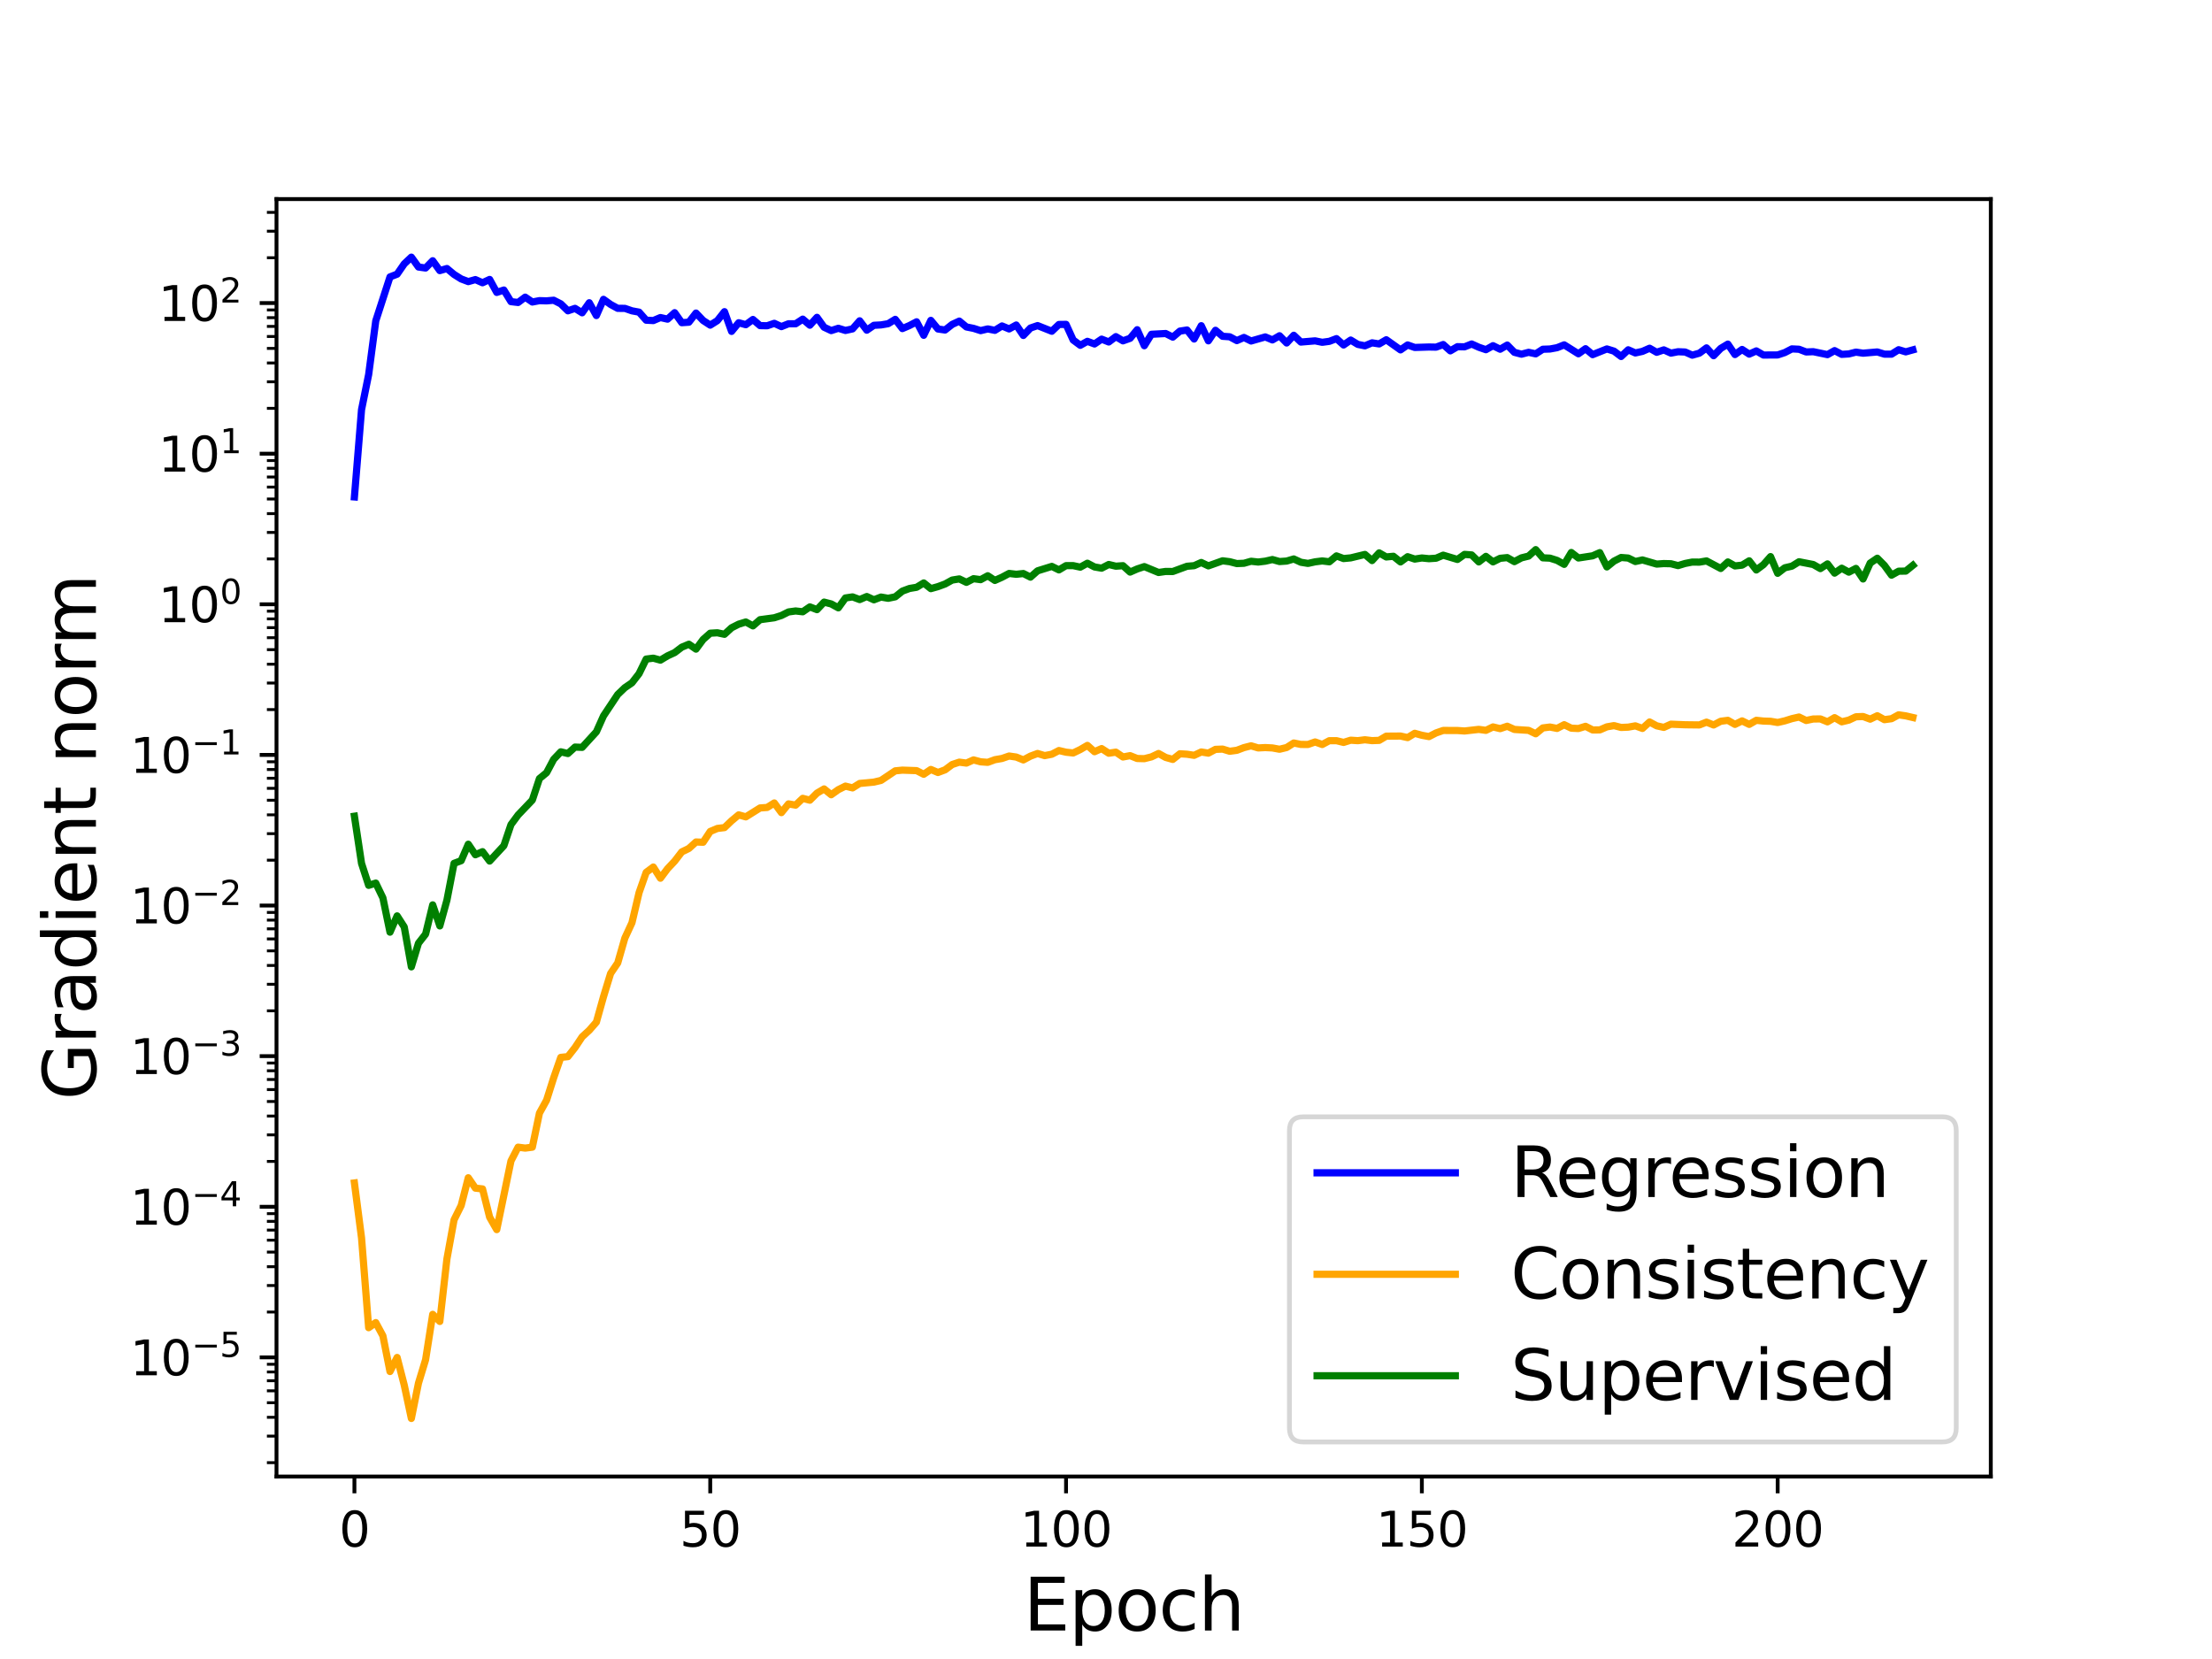 <?xml version="1.0" encoding="utf-8" standalone="no"?>
<!DOCTYPE svg PUBLIC "-//W3C//DTD SVG 1.1//EN"
  "http://www.w3.org/Graphics/SVG/1.1/DTD/svg11.dtd">
<svg height="345.6pt" version="1.1" viewBox="0 0 460.8 345.6" width="460.8pt" xmlns="http://www.w3.org/2000/svg" xmlns:xlink="http://www.w3.org/1999/xlink">
 <defs>
  <style type="text/css">*{stroke-linecap:butt;stroke-linejoin:round;}</style>
 </defs>
 <g id="figure_1">
  <g id="patch_1">
   <path d="M 0 345.6 
L 460.8 345.6 
L 460.8 0 
L 0 0 
z
" style="fill:#ffffff;"/>
  </g>
  <g id="axes_1">
   <g id="patch_2">
    <path d="M 57.6 307.584 
L 414.72 307.584 
L 414.72 41.472 
L 57.6 41.472 
z
" style="fill:#ffffff;"/>
   </g>
   <g id="matplotlib.axis_1">
    <g id="xtick_1">
     <g id="line2d_1">
      <defs>
       <path d="M 0 0 
L 0 3.5 
" id="m7839ee637a" style="stroke:#000000;stroke-width:0.8;"/>
      </defs>
      <g>
       <use style="stroke:#000000;stroke-width:0.8;" x="73.833" xlink:href="#m7839ee637a" y="307.584"/>
      </g>
     </g>
     <g id="text_1">
      <!-- 0 -->
      <g transform="translate(70.651 322.182)scale(0.1 -0.1)">
       <defs>
        <path d="M 2034 4250 
Q 1547 4250 1301 3770 
Q 1056 3291 1056 2328 
Q 1056 1369 1301 889 
Q 1547 409 2034 409 
Q 2525 409 2770 889 
Q 3016 1369 3016 2328 
Q 3016 3291 2770 3770 
Q 2525 4250 2034 4250 
z
M 2034 4750 
Q 2819 4750 3233 4129 
Q 3647 3509 3647 2328 
Q 3647 1150 3233 529 
Q 2819 -91 2034 -91 
Q 1250 -91 836 529 
Q 422 1150 422 2328 
Q 422 3509 836 4129 
Q 1250 4750 2034 4750 
z
" id="DejaVuSans-30" transform="scale(0.016)"/>
       </defs>
       <use xlink:href="#DejaVuSans-30"/>
      </g>
     </g>
    </g>
    <g id="xtick_2">
     <g id="line2d_2">
      <g>
       <use style="stroke:#000000;stroke-width:0.8;" x="147.955" xlink:href="#m7839ee637a" y="307.584"/>
      </g>
     </g>
     <g id="text_2">
      <!-- 50 -->
      <g transform="translate(141.592 322.182)scale(0.1 -0.1)">
       <defs>
        <path d="M 691 4666 
L 3169 4666 
L 3169 4134 
L 1269 4134 
L 1269 2991 
Q 1406 3038 1543 3061 
Q 1681 3084 1819 3084 
Q 2600 3084 3056 2656 
Q 3513 2228 3513 1497 
Q 3513 744 3044 326 
Q 2575 -91 1722 -91 
Q 1428 -91 1123 -41 
Q 819 9 494 109 
L 494 744 
Q 775 591 1075 516 
Q 1375 441 1709 441 
Q 2250 441 2565 725 
Q 2881 1009 2881 1497 
Q 2881 1984 2565 2268 
Q 2250 2553 1709 2553 
Q 1456 2553 1204 2497 
Q 953 2441 691 2322 
L 691 4666 
z
" id="DejaVuSans-35" transform="scale(0.016)"/>
       </defs>
       <use xlink:href="#DejaVuSans-35"/>
       <use x="63.623" xlink:href="#DejaVuSans-30"/>
      </g>
     </g>
    </g>
    <g id="xtick_3">
     <g id="line2d_3">
      <g>
       <use style="stroke:#000000;stroke-width:0.8;" x="222.077" xlink:href="#m7839ee637a" y="307.584"/>
      </g>
     </g>
     <g id="text_3">
      <!-- 100 -->
      <g transform="translate(212.533 322.182)scale(0.1 -0.1)">
       <defs>
        <path d="M 794 531 
L 1825 531 
L 1825 4091 
L 703 3866 
L 703 4441 
L 1819 4666 
L 2450 4666 
L 2450 531 
L 3481 531 
L 3481 0 
L 794 0 
L 794 531 
z
" id="DejaVuSans-31" transform="scale(0.016)"/>
       </defs>
       <use xlink:href="#DejaVuSans-31"/>
       <use x="63.623" xlink:href="#DejaVuSans-30"/>
       <use x="127.246" xlink:href="#DejaVuSans-30"/>
      </g>
     </g>
    </g>
    <g id="xtick_4">
     <g id="line2d_4">
      <g>
       <use style="stroke:#000000;stroke-width:0.8;" x="296.199" xlink:href="#m7839ee637a" y="307.584"/>
      </g>
     </g>
     <g id="text_4">
      <!-- 150 -->
      <g transform="translate(286.655 322.182)scale(0.1 -0.1)">
       <use xlink:href="#DejaVuSans-31"/>
       <use x="63.623" xlink:href="#DejaVuSans-35"/>
       <use x="127.246" xlink:href="#DejaVuSans-30"/>
      </g>
     </g>
    </g>
    <g id="xtick_5">
     <g id="line2d_5">
      <g>
       <use style="stroke:#000000;stroke-width:0.8;" x="370.321" xlink:href="#m7839ee637a" y="307.584"/>
      </g>
     </g>
     <g id="text_5">
      <!-- 200 -->
      <g transform="translate(360.777 322.182)scale(0.1 -0.1)">
       <defs>
        <path d="M 1228 531 
L 3431 531 
L 3431 0 
L 469 0 
L 469 531 
Q 828 903 1448 1529 
Q 2069 2156 2228 2338 
Q 2531 2678 2651 2914 
Q 2772 3150 2772 3378 
Q 2772 3750 2511 3984 
Q 2250 4219 1831 4219 
Q 1534 4219 1204 4116 
Q 875 4013 500 3803 
L 500 4441 
Q 881 4594 1212 4672 
Q 1544 4750 1819 4750 
Q 2544 4750 2975 4387 
Q 3406 4025 3406 3419 
Q 3406 3131 3298 2873 
Q 3191 2616 2906 2266 
Q 2828 2175 2409 1742 
Q 1991 1309 1228 531 
z
" id="DejaVuSans-32" transform="scale(0.016)"/>
       </defs>
       <use xlink:href="#DejaVuSans-32"/>
       <use x="63.623" xlink:href="#DejaVuSans-30"/>
       <use x="127.246" xlink:href="#DejaVuSans-30"/>
      </g>
     </g>
    </g>
    <g id="text_6">
     <!-- Epoch -->
     <g transform="translate(213.194 339.66)scale(0.15 -0.15)">
      <defs>
       <path d="M 628 4666 
L 3578 4666 
L 3578 4134 
L 1259 4134 
L 1259 2753 
L 3481 2753 
L 3481 2222 
L 1259 2222 
L 1259 531 
L 3634 531 
L 3634 0 
L 628 0 
L 628 4666 
z
" id="DejaVuSans-45" transform="scale(0.016)"/>
       <path d="M 1159 525 
L 1159 -1331 
L 581 -1331 
L 581 3500 
L 1159 3500 
L 1159 2969 
Q 1341 3281 1617 3432 
Q 1894 3584 2278 3584 
Q 2916 3584 3314 3078 
Q 3713 2572 3713 1747 
Q 3713 922 3314 415 
Q 2916 -91 2278 -91 
Q 1894 -91 1617 61 
Q 1341 213 1159 525 
z
M 3116 1747 
Q 3116 2381 2855 2742 
Q 2594 3103 2138 3103 
Q 1681 3103 1420 2742 
Q 1159 2381 1159 1747 
Q 1159 1113 1420 752 
Q 1681 391 2138 391 
Q 2594 391 2855 752 
Q 3116 1113 3116 1747 
z
" id="DejaVuSans-70" transform="scale(0.016)"/>
       <path d="M 1959 3097 
Q 1497 3097 1228 2736 
Q 959 2375 959 1747 
Q 959 1119 1226 758 
Q 1494 397 1959 397 
Q 2419 397 2687 759 
Q 2956 1122 2956 1747 
Q 2956 2369 2687 2733 
Q 2419 3097 1959 3097 
z
M 1959 3584 
Q 2709 3584 3137 3096 
Q 3566 2609 3566 1747 
Q 3566 888 3137 398 
Q 2709 -91 1959 -91 
Q 1206 -91 779 398 
Q 353 888 353 1747 
Q 353 2609 779 3096 
Q 1206 3584 1959 3584 
z
" id="DejaVuSans-6f" transform="scale(0.016)"/>
       <path d="M 3122 3366 
L 3122 2828 
Q 2878 2963 2633 3030 
Q 2388 3097 2138 3097 
Q 1578 3097 1268 2742 
Q 959 2388 959 1747 
Q 959 1106 1268 751 
Q 1578 397 2138 397 
Q 2388 397 2633 464 
Q 2878 531 3122 666 
L 3122 134 
Q 2881 22 2623 -34 
Q 2366 -91 2075 -91 
Q 1284 -91 818 406 
Q 353 903 353 1747 
Q 353 2603 823 3093 
Q 1294 3584 2113 3584 
Q 2378 3584 2631 3529 
Q 2884 3475 3122 3366 
z
" id="DejaVuSans-63" transform="scale(0.016)"/>
       <path d="M 3513 2113 
L 3513 0 
L 2938 0 
L 2938 2094 
Q 2938 2591 2744 2837 
Q 2550 3084 2163 3084 
Q 1697 3084 1428 2787 
Q 1159 2491 1159 1978 
L 1159 0 
L 581 0 
L 581 4863 
L 1159 4863 
L 1159 2956 
Q 1366 3272 1645 3428 
Q 1925 3584 2291 3584 
Q 2894 3584 3203 3211 
Q 3513 2838 3513 2113 
z
" id="DejaVuSans-68" transform="scale(0.016)"/>
      </defs>
      <use xlink:href="#DejaVuSans-45"/>
      <use x="63.184" xlink:href="#DejaVuSans-70"/>
      <use x="126.66" xlink:href="#DejaVuSans-6f"/>
      <use x="187.842" xlink:href="#DejaVuSans-63"/>
      <use x="242.822" xlink:href="#DejaVuSans-68"/>
     </g>
    </g>
   </g>
   <g id="matplotlib.axis_2">
    <g id="ytick_1">
     <g id="line2d_6">
      <defs>
       <path d="M 0 0 
L -3.5 0 
" id="m8b8434c0d6" style="stroke:#000000;stroke-width:0.8;"/>
      </defs>
      <g>
       <use style="stroke:#000000;stroke-width:0.8;" x="57.6" xlink:href="#m8b8434c0d6" y="282.766"/>
      </g>
     </g>
     <g id="text_7">
      <!-- $\mathdefault{10^{-5}}$ -->
      <g transform="translate(27.1 286.565)scale(0.1 -0.1)">
       <defs>
        <path d="M 678 2272 
L 4684 2272 
L 4684 1741 
L 678 1741 
L 678 2272 
z
" id="DejaVuSans-2212" transform="scale(0.016)"/>
       </defs>
       <use transform="translate(0 0.684)" xlink:href="#DejaVuSans-31"/>
       <use transform="translate(63.623 0.684)" xlink:href="#DejaVuSans-30"/>
       <use transform="translate(128.203 38.966)scale(0.7)" xlink:href="#DejaVuSans-2212"/>
       <use transform="translate(186.855 38.966)scale(0.7)" xlink:href="#DejaVuSans-35"/>
      </g>
     </g>
    </g>
    <g id="ytick_2">
     <g id="line2d_7">
      <g>
       <use style="stroke:#000000;stroke-width:0.8;" x="57.6" xlink:href="#m8b8434c0d6" y="251.39"/>
      </g>
     </g>
     <g id="text_8">
      <!-- $\mathdefault{10^{-4}}$ -->
      <g transform="translate(27.1 255.189)scale(0.1 -0.1)">
       <defs>
        <path d="M 2419 4116 
L 825 1625 
L 2419 1625 
L 2419 4116 
z
M 2253 4666 
L 3047 4666 
L 3047 1625 
L 3713 1625 
L 3713 1100 
L 3047 1100 
L 3047 0 
L 2419 0 
L 2419 1100 
L 313 1100 
L 313 1709 
L 2253 4666 
z
" id="DejaVuSans-34" transform="scale(0.016)"/>
       </defs>
       <use transform="translate(0 0.684)" xlink:href="#DejaVuSans-31"/>
       <use transform="translate(63.623 0.684)" xlink:href="#DejaVuSans-30"/>
       <use transform="translate(128.203 38.966)scale(0.7)" xlink:href="#DejaVuSans-2212"/>
       <use transform="translate(186.855 38.966)scale(0.7)" xlink:href="#DejaVuSans-34"/>
      </g>
     </g>
    </g>
    <g id="ytick_3">
     <g id="line2d_8">
      <g>
       <use style="stroke:#000000;stroke-width:0.8;" x="57.6" xlink:href="#m8b8434c0d6" y="220.014"/>
      </g>
     </g>
     <g id="text_9">
      <!-- $\mathdefault{10^{-3}}$ -->
      <g transform="translate(27.1 223.813)scale(0.1 -0.1)">
       <defs>
        <path d="M 2597 2516 
Q 3050 2419 3304 2112 
Q 3559 1806 3559 1356 
Q 3559 666 3084 287 
Q 2609 -91 1734 -91 
Q 1441 -91 1130 -33 
Q 819 25 488 141 
L 488 750 
Q 750 597 1062 519 
Q 1375 441 1716 441 
Q 2309 441 2620 675 
Q 2931 909 2931 1356 
Q 2931 1769 2642 2001 
Q 2353 2234 1838 2234 
L 1294 2234 
L 1294 2753 
L 1863 2753 
Q 2328 2753 2575 2939 
Q 2822 3125 2822 3475 
Q 2822 3834 2567 4026 
Q 2313 4219 1838 4219 
Q 1578 4219 1281 4162 
Q 984 4106 628 3988 
L 628 4550 
Q 988 4650 1302 4700 
Q 1616 4750 1894 4750 
Q 2613 4750 3031 4423 
Q 3450 4097 3450 3541 
Q 3450 3153 3228 2886 
Q 3006 2619 2597 2516 
z
" id="DejaVuSans-33" transform="scale(0.016)"/>
       </defs>
       <use transform="translate(0 0.766)" xlink:href="#DejaVuSans-31"/>
       <use transform="translate(63.623 0.766)" xlink:href="#DejaVuSans-30"/>
       <use transform="translate(128.203 39.047)scale(0.7)" xlink:href="#DejaVuSans-2212"/>
       <use transform="translate(186.855 39.047)scale(0.7)" xlink:href="#DejaVuSans-33"/>
      </g>
     </g>
    </g>
    <g id="ytick_4">
     <g id="line2d_9">
      <g>
       <use style="stroke:#000000;stroke-width:0.8;" x="57.6" xlink:href="#m8b8434c0d6" y="188.638"/>
      </g>
     </g>
     <g id="text_10">
      <!-- $\mathdefault{10^{-2}}$ -->
      <g transform="translate(27.1 192.437)scale(0.1 -0.1)">
       <use transform="translate(0 0.766)" xlink:href="#DejaVuSans-31"/>
       <use transform="translate(63.623 0.766)" xlink:href="#DejaVuSans-30"/>
       <use transform="translate(128.203 39.047)scale(0.7)" xlink:href="#DejaVuSans-2212"/>
       <use transform="translate(186.855 39.047)scale(0.7)" xlink:href="#DejaVuSans-32"/>
      </g>
     </g>
    </g>
    <g id="ytick_5">
     <g id="line2d_10">
      <g>
       <use style="stroke:#000000;stroke-width:0.8;" x="57.6" xlink:href="#m8b8434c0d6" y="157.262"/>
      </g>
     </g>
     <g id="text_11">
      <!-- $\mathdefault{10^{-1}}$ -->
      <g transform="translate(27.1 161.061)scale(0.1 -0.1)">
       <use transform="translate(0 0.684)" xlink:href="#DejaVuSans-31"/>
       <use transform="translate(63.623 0.684)" xlink:href="#DejaVuSans-30"/>
       <use transform="translate(128.203 38.966)scale(0.7)" xlink:href="#DejaVuSans-2212"/>
       <use transform="translate(186.855 38.966)scale(0.7)" xlink:href="#DejaVuSans-31"/>
      </g>
     </g>
    </g>
    <g id="ytick_6">
     <g id="line2d_11">
      <g>
       <use style="stroke:#000000;stroke-width:0.8;" x="57.6" xlink:href="#m8b8434c0d6" y="125.885"/>
      </g>
     </g>
     <g id="text_12">
      <!-- $\mathdefault{10^{0}}$ -->
      <g transform="translate(33 129.685)scale(0.1 -0.1)">
       <use transform="translate(0 0.766)" xlink:href="#DejaVuSans-31"/>
       <use transform="translate(63.623 0.766)" xlink:href="#DejaVuSans-30"/>
       <use transform="translate(128.203 39.047)scale(0.7)" xlink:href="#DejaVuSans-30"/>
      </g>
     </g>
    </g>
    <g id="ytick_7">
     <g id="line2d_12">
      <g>
       <use style="stroke:#000000;stroke-width:0.8;" x="57.6" xlink:href="#m8b8434c0d6" y="94.509"/>
      </g>
     </g>
     <g id="text_13">
      <!-- $\mathdefault{10^{1}}$ -->
      <g transform="translate(33 98.309)scale(0.1 -0.1)">
       <use transform="translate(0 0.684)" xlink:href="#DejaVuSans-31"/>
       <use transform="translate(63.623 0.684)" xlink:href="#DejaVuSans-30"/>
       <use transform="translate(128.203 38.966)scale(0.7)" xlink:href="#DejaVuSans-31"/>
      </g>
     </g>
    </g>
    <g id="ytick_8">
     <g id="line2d_13">
      <g>
       <use style="stroke:#000000;stroke-width:0.8;" x="57.6" xlink:href="#m8b8434c0d6" y="63.133"/>
      </g>
     </g>
     <g id="text_14">
      <!-- $\mathdefault{10^{2}}$ -->
      <g transform="translate(33 66.932)scale(0.1 -0.1)">
       <use transform="translate(0 0.766)" xlink:href="#DejaVuSans-31"/>
       <use transform="translate(63.623 0.766)" xlink:href="#DejaVuSans-30"/>
       <use transform="translate(128.203 39.047)scale(0.7)" xlink:href="#DejaVuSans-32"/>
      </g>
     </g>
    </g>
    <g id="ytick_9">
     <g id="line2d_14">
      <defs>
       <path d="M 0 0 
L -2 0 
" id="m19f76ee17c" style="stroke:#000000;stroke-width:0.6;"/>
      </defs>
      <g>
       <use style="stroke:#000000;stroke-width:0.6;" x="57.6" xlink:href="#m19f76ee17c" y="304.697"/>
      </g>
     </g>
    </g>
    <g id="ytick_10">
     <g id="line2d_15">
      <g>
       <use style="stroke:#000000;stroke-width:0.6;" x="57.6" xlink:href="#m19f76ee17c" y="299.172"/>
      </g>
     </g>
    </g>
    <g id="ytick_11">
     <g id="line2d_16">
      <g>
       <use style="stroke:#000000;stroke-width:0.6;" x="57.6" xlink:href="#m19f76ee17c" y="295.252"/>
      </g>
     </g>
    </g>
    <g id="ytick_12">
     <g id="line2d_17">
      <g>
       <use style="stroke:#000000;stroke-width:0.6;" x="57.6" xlink:href="#m19f76ee17c" y="292.211"/>
      </g>
     </g>
    </g>
    <g id="ytick_13">
     <g id="line2d_18">
      <g>
       <use style="stroke:#000000;stroke-width:0.6;" x="57.6" xlink:href="#m19f76ee17c" y="289.727"/>
      </g>
     </g>
    </g>
    <g id="ytick_14">
     <g id="line2d_19">
      <g>
       <use style="stroke:#000000;stroke-width:0.6;" x="57.6" xlink:href="#m19f76ee17c" y="287.626"/>
      </g>
     </g>
    </g>
    <g id="ytick_15">
     <g id="line2d_20">
      <g>
       <use style="stroke:#000000;stroke-width:0.6;" x="57.6" xlink:href="#m19f76ee17c" y="285.807"/>
      </g>
     </g>
    </g>
    <g id="ytick_16">
     <g id="line2d_21">
      <g>
       <use style="stroke:#000000;stroke-width:0.6;" x="57.6" xlink:href="#m19f76ee17c" y="284.202"/>
      </g>
     </g>
    </g>
    <g id="ytick_17">
     <g id="line2d_22">
      <g>
       <use style="stroke:#000000;stroke-width:0.6;" x="57.6" xlink:href="#m19f76ee17c" y="273.321"/>
      </g>
     </g>
    </g>
    <g id="ytick_18">
     <g id="line2d_23">
      <g>
       <use style="stroke:#000000;stroke-width:0.6;" x="57.6" xlink:href="#m19f76ee17c" y="267.796"/>
      </g>
     </g>
    </g>
    <g id="ytick_19">
     <g id="line2d_24">
      <g>
       <use style="stroke:#000000;stroke-width:0.6;" x="57.6" xlink:href="#m19f76ee17c" y="263.876"/>
      </g>
     </g>
    </g>
    <g id="ytick_20">
     <g id="line2d_25">
      <g>
       <use style="stroke:#000000;stroke-width:0.6;" x="57.6" xlink:href="#m19f76ee17c" y="260.835"/>
      </g>
     </g>
    </g>
    <g id="ytick_21">
     <g id="line2d_26">
      <g>
       <use style="stroke:#000000;stroke-width:0.6;" x="57.6" xlink:href="#m19f76ee17c" y="258.351"/>
      </g>
     </g>
    </g>
    <g id="ytick_22">
     <g id="line2d_27">
      <g>
       <use style="stroke:#000000;stroke-width:0.6;" x="57.6" xlink:href="#m19f76ee17c" y="256.25"/>
      </g>
     </g>
    </g>
    <g id="ytick_23">
     <g id="line2d_28">
      <g>
       <use style="stroke:#000000;stroke-width:0.6;" x="57.6" xlink:href="#m19f76ee17c" y="254.43"/>
      </g>
     </g>
    </g>
    <g id="ytick_24">
     <g id="line2d_29">
      <g>
       <use style="stroke:#000000;stroke-width:0.6;" x="57.6" xlink:href="#m19f76ee17c" y="252.826"/>
      </g>
     </g>
    </g>
    <g id="ytick_25">
     <g id="line2d_30">
      <g>
       <use style="stroke:#000000;stroke-width:0.6;" x="57.6" xlink:href="#m19f76ee17c" y="241.945"/>
      </g>
     </g>
    </g>
    <g id="ytick_26">
     <g id="line2d_31">
      <g>
       <use style="stroke:#000000;stroke-width:0.6;" x="57.6" xlink:href="#m19f76ee17c" y="236.42"/>
      </g>
     </g>
    </g>
    <g id="ytick_27">
     <g id="line2d_32">
      <g>
       <use style="stroke:#000000;stroke-width:0.6;" x="57.6" xlink:href="#m19f76ee17c" y="232.5"/>
      </g>
     </g>
    </g>
    <g id="ytick_28">
     <g id="line2d_33">
      <g>
       <use style="stroke:#000000;stroke-width:0.6;" x="57.6" xlink:href="#m19f76ee17c" y="229.459"/>
      </g>
     </g>
    </g>
    <g id="ytick_29">
     <g id="line2d_34">
      <g>
       <use style="stroke:#000000;stroke-width:0.6;" x="57.6" xlink:href="#m19f76ee17c" y="226.974"/>
      </g>
     </g>
    </g>
    <g id="ytick_30">
     <g id="line2d_35">
      <g>
       <use style="stroke:#000000;stroke-width:0.6;" x="57.6" xlink:href="#m19f76ee17c" y="224.874"/>
      </g>
     </g>
    </g>
    <g id="ytick_31">
     <g id="line2d_36">
      <g>
       <use style="stroke:#000000;stroke-width:0.6;" x="57.6" xlink:href="#m19f76ee17c" y="223.054"/>
      </g>
     </g>
    </g>
    <g id="ytick_32">
     <g id="line2d_37">
      <g>
       <use style="stroke:#000000;stroke-width:0.6;" x="57.6" xlink:href="#m19f76ee17c" y="221.449"/>
      </g>
     </g>
    </g>
    <g id="ytick_33">
     <g id="line2d_38">
      <g>
       <use style="stroke:#000000;stroke-width:0.6;" x="57.6" xlink:href="#m19f76ee17c" y="210.569"/>
      </g>
     </g>
    </g>
    <g id="ytick_34">
     <g id="line2d_39">
      <g>
       <use style="stroke:#000000;stroke-width:0.6;" x="57.6" xlink:href="#m19f76ee17c" y="205.044"/>
      </g>
     </g>
    </g>
    <g id="ytick_35">
     <g id="line2d_40">
      <g>
       <use style="stroke:#000000;stroke-width:0.6;" x="57.6" xlink:href="#m19f76ee17c" y="201.123"/>
      </g>
     </g>
    </g>
    <g id="ytick_36">
     <g id="line2d_41">
      <g>
       <use style="stroke:#000000;stroke-width:0.6;" x="57.6" xlink:href="#m19f76ee17c" y="198.083"/>
      </g>
     </g>
    </g>
    <g id="ytick_37">
     <g id="line2d_42">
      <g>
       <use style="stroke:#000000;stroke-width:0.6;" x="57.6" xlink:href="#m19f76ee17c" y="195.598"/>
      </g>
     </g>
    </g>
    <g id="ytick_38">
     <g id="line2d_43">
      <g>
       <use style="stroke:#000000;stroke-width:0.6;" x="57.6" xlink:href="#m19f76ee17c" y="193.498"/>
      </g>
     </g>
    </g>
    <g id="ytick_39">
     <g id="line2d_44">
      <g>
       <use style="stroke:#000000;stroke-width:0.6;" x="57.6" xlink:href="#m19f76ee17c" y="191.678"/>
      </g>
     </g>
    </g>
    <g id="ytick_40">
     <g id="line2d_45">
      <g>
       <use style="stroke:#000000;stroke-width:0.6;" x="57.6" xlink:href="#m19f76ee17c" y="190.073"/>
      </g>
     </g>
    </g>
    <g id="ytick_41">
     <g id="line2d_46">
      <g>
       <use style="stroke:#000000;stroke-width:0.6;" x="57.6" xlink:href="#m19f76ee17c" y="179.192"/>
      </g>
     </g>
    </g>
    <g id="ytick_42">
     <g id="line2d_47">
      <g>
       <use style="stroke:#000000;stroke-width:0.6;" x="57.6" xlink:href="#m19f76ee17c" y="173.667"/>
      </g>
     </g>
    </g>
    <g id="ytick_43">
     <g id="line2d_48">
      <g>
       <use style="stroke:#000000;stroke-width:0.6;" x="57.6" xlink:href="#m19f76ee17c" y="169.747"/>
      </g>
     </g>
    </g>
    <g id="ytick_44">
     <g id="line2d_49">
      <g>
       <use style="stroke:#000000;stroke-width:0.6;" x="57.6" xlink:href="#m19f76ee17c" y="166.707"/>
      </g>
     </g>
    </g>
    <g id="ytick_45">
     <g id="line2d_50">
      <g>
       <use style="stroke:#000000;stroke-width:0.6;" x="57.6" xlink:href="#m19f76ee17c" y="164.222"/>
      </g>
     </g>
    </g>
    <g id="ytick_46">
     <g id="line2d_51">
      <g>
       <use style="stroke:#000000;stroke-width:0.6;" x="57.6" xlink:href="#m19f76ee17c" y="162.122"/>
      </g>
     </g>
    </g>
    <g id="ytick_47">
     <g id="line2d_52">
      <g>
       <use style="stroke:#000000;stroke-width:0.6;" x="57.6" xlink:href="#m19f76ee17c" y="160.302"/>
      </g>
     </g>
    </g>
    <g id="ytick_48">
     <g id="line2d_53">
      <g>
       <use style="stroke:#000000;stroke-width:0.6;" x="57.6" xlink:href="#m19f76ee17c" y="158.697"/>
      </g>
     </g>
    </g>
    <g id="ytick_49">
     <g id="line2d_54">
      <g>
       <use style="stroke:#000000;stroke-width:0.6;" x="57.6" xlink:href="#m19f76ee17c" y="147.816"/>
      </g>
     </g>
    </g>
    <g id="ytick_50">
     <g id="line2d_55">
      <g>
       <use style="stroke:#000000;stroke-width:0.6;" x="57.6" xlink:href="#m19f76ee17c" y="142.291"/>
      </g>
     </g>
    </g>
    <g id="ytick_51">
     <g id="line2d_56">
      <g>
       <use style="stroke:#000000;stroke-width:0.6;" x="57.6" xlink:href="#m19f76ee17c" y="138.371"/>
      </g>
     </g>
    </g>
    <g id="ytick_52">
     <g id="line2d_57">
      <g>
       <use style="stroke:#000000;stroke-width:0.6;" x="57.6" xlink:href="#m19f76ee17c" y="135.331"/>
      </g>
     </g>
    </g>
    <g id="ytick_53">
     <g id="line2d_58">
      <g>
       <use style="stroke:#000000;stroke-width:0.6;" x="57.6" xlink:href="#m19f76ee17c" y="132.846"/>
      </g>
     </g>
    </g>
    <g id="ytick_54">
     <g id="line2d_59">
      <g>
       <use style="stroke:#000000;stroke-width:0.6;" x="57.6" xlink:href="#m19f76ee17c" y="130.746"/>
      </g>
     </g>
    </g>
    <g id="ytick_55">
     <g id="line2d_60">
      <g>
       <use style="stroke:#000000;stroke-width:0.6;" x="57.6" xlink:href="#m19f76ee17c" y="128.926"/>
      </g>
     </g>
    </g>
    <g id="ytick_56">
     <g id="line2d_61">
      <g>
       <use style="stroke:#000000;stroke-width:0.6;" x="57.6" xlink:href="#m19f76ee17c" y="127.321"/>
      </g>
     </g>
    </g>
    <g id="ytick_57">
     <g id="line2d_62">
      <g>
       <use style="stroke:#000000;stroke-width:0.6;" x="57.6" xlink:href="#m19f76ee17c" y="116.44"/>
      </g>
     </g>
    </g>
    <g id="ytick_58">
     <g id="line2d_63">
      <g>
       <use style="stroke:#000000;stroke-width:0.6;" x="57.6" xlink:href="#m19f76ee17c" y="110.915"/>
      </g>
     </g>
    </g>
    <g id="ytick_59">
     <g id="line2d_64">
      <g>
       <use style="stroke:#000000;stroke-width:0.6;" x="57.6" xlink:href="#m19f76ee17c" y="106.995"/>
      </g>
     </g>
    </g>
    <g id="ytick_60">
     <g id="line2d_65">
      <g>
       <use style="stroke:#000000;stroke-width:0.6;" x="57.6" xlink:href="#m19f76ee17c" y="103.954"/>
      </g>
     </g>
    </g>
    <g id="ytick_61">
     <g id="line2d_66">
      <g>
       <use style="stroke:#000000;stroke-width:0.6;" x="57.6" xlink:href="#m19f76ee17c" y="101.47"/>
      </g>
     </g>
    </g>
    <g id="ytick_62">
     <g id="line2d_67">
      <g>
       <use style="stroke:#000000;stroke-width:0.6;" x="57.6" xlink:href="#m19f76ee17c" y="99.37"/>
      </g>
     </g>
    </g>
    <g id="ytick_63">
     <g id="line2d_68">
      <g>
       <use style="stroke:#000000;stroke-width:0.6;" x="57.6" xlink:href="#m19f76ee17c" y="97.55"/>
      </g>
     </g>
    </g>
    <g id="ytick_64">
     <g id="line2d_69">
      <g>
       <use style="stroke:#000000;stroke-width:0.6;" x="57.6" xlink:href="#m19f76ee17c" y="95.945"/>
      </g>
     </g>
    </g>
    <g id="ytick_65">
     <g id="line2d_70">
      <g>
       <use style="stroke:#000000;stroke-width:0.6;" x="57.6" xlink:href="#m19f76ee17c" y="85.064"/>
      </g>
     </g>
    </g>
    <g id="ytick_66">
     <g id="line2d_71">
      <g>
       <use style="stroke:#000000;stroke-width:0.6;" x="57.6" xlink:href="#m19f76ee17c" y="79.539"/>
      </g>
     </g>
    </g>
    <g id="ytick_67">
     <g id="line2d_72">
      <g>
       <use style="stroke:#000000;stroke-width:0.6;" x="57.6" xlink:href="#m19f76ee17c" y="75.619"/>
      </g>
     </g>
    </g>
    <g id="ytick_68">
     <g id="line2d_73">
      <g>
       <use style="stroke:#000000;stroke-width:0.6;" x="57.6" xlink:href="#m19f76ee17c" y="72.578"/>
      </g>
     </g>
    </g>
    <g id="ytick_69">
     <g id="line2d_74">
      <g>
       <use style="stroke:#000000;stroke-width:0.6;" x="57.6" xlink:href="#m19f76ee17c" y="70.094"/>
      </g>
     </g>
    </g>
    <g id="ytick_70">
     <g id="line2d_75">
      <g>
       <use style="stroke:#000000;stroke-width:0.6;" x="57.6" xlink:href="#m19f76ee17c" y="67.993"/>
      </g>
     </g>
    </g>
    <g id="ytick_71">
     <g id="line2d_76">
      <g>
       <use style="stroke:#000000;stroke-width:0.6;" x="57.6" xlink:href="#m19f76ee17c" y="66.174"/>
      </g>
     </g>
    </g>
    <g id="ytick_72">
     <g id="line2d_77">
      <g>
       <use style="stroke:#000000;stroke-width:0.6;" x="57.6" xlink:href="#m19f76ee17c" y="64.569"/>
      </g>
     </g>
    </g>
    <g id="ytick_73">
     <g id="line2d_78">
      <g>
       <use style="stroke:#000000;stroke-width:0.6;" x="57.6" xlink:href="#m19f76ee17c" y="53.688"/>
      </g>
     </g>
    </g>
    <g id="ytick_74">
     <g id="line2d_79">
      <g>
       <use style="stroke:#000000;stroke-width:0.6;" x="57.6" xlink:href="#m19f76ee17c" y="48.163"/>
      </g>
     </g>
    </g>
    <g id="ytick_75">
     <g id="line2d_80">
      <g>
       <use style="stroke:#000000;stroke-width:0.6;" x="57.6" xlink:href="#m19f76ee17c" y="44.243"/>
      </g>
     </g>
    </g>
    <g id="text_15">
     <!-- Gradient norm -->
     <g transform="translate(19.98 229.155)rotate(-90)scale(0.15 -0.15)">
      <defs>
       <path d="M 3809 666 
L 3809 1919 
L 2778 1919 
L 2778 2438 
L 4434 2438 
L 4434 434 
Q 4069 175 3628 42 
Q 3188 -91 2688 -91 
Q 1594 -91 976 548 
Q 359 1188 359 2328 
Q 359 3472 976 4111 
Q 1594 4750 2688 4750 
Q 3144 4750 3555 4637 
Q 3966 4525 4313 4306 
L 4313 3634 
Q 3963 3931 3569 4081 
Q 3175 4231 2741 4231 
Q 1884 4231 1454 3753 
Q 1025 3275 1025 2328 
Q 1025 1384 1454 906 
Q 1884 428 2741 428 
Q 3075 428 3337 486 
Q 3600 544 3809 666 
z
" id="DejaVuSans-47" transform="scale(0.016)"/>
       <path d="M 2631 2963 
Q 2534 3019 2420 3045 
Q 2306 3072 2169 3072 
Q 1681 3072 1420 2755 
Q 1159 2438 1159 1844 
L 1159 0 
L 581 0 
L 581 3500 
L 1159 3500 
L 1159 2956 
Q 1341 3275 1631 3429 
Q 1922 3584 2338 3584 
Q 2397 3584 2469 3576 
Q 2541 3569 2628 3553 
L 2631 2963 
z
" id="DejaVuSans-72" transform="scale(0.016)"/>
       <path d="M 2194 1759 
Q 1497 1759 1228 1600 
Q 959 1441 959 1056 
Q 959 750 1161 570 
Q 1363 391 1709 391 
Q 2188 391 2477 730 
Q 2766 1069 2766 1631 
L 2766 1759 
L 2194 1759 
z
M 3341 1997 
L 3341 0 
L 2766 0 
L 2766 531 
Q 2569 213 2275 61 
Q 1981 -91 1556 -91 
Q 1019 -91 701 211 
Q 384 513 384 1019 
Q 384 1609 779 1909 
Q 1175 2209 1959 2209 
L 2766 2209 
L 2766 2266 
Q 2766 2663 2505 2880 
Q 2244 3097 1772 3097 
Q 1472 3097 1187 3025 
Q 903 2953 641 2809 
L 641 3341 
Q 956 3463 1253 3523 
Q 1550 3584 1831 3584 
Q 2591 3584 2966 3190 
Q 3341 2797 3341 1997 
z
" id="DejaVuSans-61" transform="scale(0.016)"/>
       <path d="M 2906 2969 
L 2906 4863 
L 3481 4863 
L 3481 0 
L 2906 0 
L 2906 525 
Q 2725 213 2448 61 
Q 2172 -91 1784 -91 
Q 1150 -91 751 415 
Q 353 922 353 1747 
Q 353 2572 751 3078 
Q 1150 3584 1784 3584 
Q 2172 3584 2448 3432 
Q 2725 3281 2906 2969 
z
M 947 1747 
Q 947 1113 1208 752 
Q 1469 391 1925 391 
Q 2381 391 2643 752 
Q 2906 1113 2906 1747 
Q 2906 2381 2643 2742 
Q 2381 3103 1925 3103 
Q 1469 3103 1208 2742 
Q 947 2381 947 1747 
z
" id="DejaVuSans-64" transform="scale(0.016)"/>
       <path d="M 603 3500 
L 1178 3500 
L 1178 0 
L 603 0 
L 603 3500 
z
M 603 4863 
L 1178 4863 
L 1178 4134 
L 603 4134 
L 603 4863 
z
" id="DejaVuSans-69" transform="scale(0.016)"/>
       <path d="M 3597 1894 
L 3597 1613 
L 953 1613 
Q 991 1019 1311 708 
Q 1631 397 2203 397 
Q 2534 397 2845 478 
Q 3156 559 3463 722 
L 3463 178 
Q 3153 47 2828 -22 
Q 2503 -91 2169 -91 
Q 1331 -91 842 396 
Q 353 884 353 1716 
Q 353 2575 817 3079 
Q 1281 3584 2069 3584 
Q 2775 3584 3186 3129 
Q 3597 2675 3597 1894 
z
M 3022 2063 
Q 3016 2534 2758 2815 
Q 2500 3097 2075 3097 
Q 1594 3097 1305 2825 
Q 1016 2553 972 2059 
L 3022 2063 
z
" id="DejaVuSans-65" transform="scale(0.016)"/>
       <path d="M 3513 2113 
L 3513 0 
L 2938 0 
L 2938 2094 
Q 2938 2591 2744 2837 
Q 2550 3084 2163 3084 
Q 1697 3084 1428 2787 
Q 1159 2491 1159 1978 
L 1159 0 
L 581 0 
L 581 3500 
L 1159 3500 
L 1159 2956 
Q 1366 3272 1645 3428 
Q 1925 3584 2291 3584 
Q 2894 3584 3203 3211 
Q 3513 2838 3513 2113 
z
" id="DejaVuSans-6e" transform="scale(0.016)"/>
       <path d="M 1172 4494 
L 1172 3500 
L 2356 3500 
L 2356 3053 
L 1172 3053 
L 1172 1153 
Q 1172 725 1289 603 
Q 1406 481 1766 481 
L 2356 481 
L 2356 0 
L 1766 0 
Q 1100 0 847 248 
Q 594 497 594 1153 
L 594 3053 
L 172 3053 
L 172 3500 
L 594 3500 
L 594 4494 
L 1172 4494 
z
" id="DejaVuSans-74" transform="scale(0.016)"/>
       <path id="DejaVuSans-20" transform="scale(0.016)"/>
       <path d="M 3328 2828 
Q 3544 3216 3844 3400 
Q 4144 3584 4550 3584 
Q 5097 3584 5394 3201 
Q 5691 2819 5691 2113 
L 5691 0 
L 5113 0 
L 5113 2094 
Q 5113 2597 4934 2840 
Q 4756 3084 4391 3084 
Q 3944 3084 3684 2787 
Q 3425 2491 3425 1978 
L 3425 0 
L 2847 0 
L 2847 2094 
Q 2847 2600 2669 2842 
Q 2491 3084 2119 3084 
Q 1678 3084 1418 2786 
Q 1159 2488 1159 1978 
L 1159 0 
L 581 0 
L 581 3500 
L 1159 3500 
L 1159 2956 
Q 1356 3278 1631 3431 
Q 1906 3584 2284 3584 
Q 2666 3584 2933 3390 
Q 3200 3197 3328 2828 
z
" id="DejaVuSans-6d" transform="scale(0.016)"/>
      </defs>
      <use xlink:href="#DejaVuSans-47"/>
      <use x="77.49" xlink:href="#DejaVuSans-72"/>
      <use x="118.604" xlink:href="#DejaVuSans-61"/>
      <use x="179.883" xlink:href="#DejaVuSans-64"/>
      <use x="243.359" xlink:href="#DejaVuSans-69"/>
      <use x="271.143" xlink:href="#DejaVuSans-65"/>
      <use x="332.666" xlink:href="#DejaVuSans-6e"/>
      <use x="396.045" xlink:href="#DejaVuSans-74"/>
      <use x="435.254" xlink:href="#DejaVuSans-20"/>
      <use x="467.041" xlink:href="#DejaVuSans-6e"/>
      <use x="530.42" xlink:href="#DejaVuSans-6f"/>
      <use x="591.602" xlink:href="#DejaVuSans-72"/>
      <use x="630.965" xlink:href="#DejaVuSans-6d"/>
     </g>
    </g>
   </g>
   <g id="line2d_81">
    <path clip-path="url(#pa2f8b83dde)" d="M 73.833 103.521 
L 75.315 85.342 
L 76.798 78.017 
L 78.28 66.836 
L 81.245 57.684 
L 82.727 57.115 
L 84.21 54.973 
L 85.692 53.568 
L 87.175 55.622 
L 88.657 55.83 
L 90.14 54.319 
L 91.622 56.371 
L 93.104 55.939 
L 94.587 57.172 
L 96.069 58.105 
L 97.552 58.664 
L 99.034 58.245 
L 100.517 58.904 
L 101.999 58.213 
L 103.482 60.913 
L 104.964 60.422 
L 106.446 62.837 
L 107.929 63.012 
L 109.411 61.902 
L 110.894 62.914 
L 112.376 62.631 
L 113.859 62.675 
L 115.341 62.546 
L 116.824 63.302 
L 118.306 64.747 
L 119.788 64.239 
L 121.271 65.161 
L 122.753 63.069 
L 124.236 65.732 
L 125.718 62.362 
L 127.201 63.426 
L 128.683 64.234 
L 130.165 64.237 
L 131.648 64.75 
L 133.13 65.025 
L 134.613 66.701 
L 136.095 66.779 
L 137.578 66.151 
L 139.06 66.485 
L 140.543 65.138 
L 142.025 67.223 
L 143.507 67.12 
L 144.99 65.216 
L 146.472 66.765 
L 147.955 67.732 
L 149.437 66.797 
L 150.92 64.928 
L 152.402 69.033 
L 153.885 67.236 
L 155.367 67.641 
L 156.849 66.554 
L 158.332 67.831 
L 159.814 67.861 
L 161.297 67.356 
L 162.779 68.038 
L 164.262 67.447 
L 165.744 67.452 
L 167.227 66.481 
L 168.709 67.746 
L 170.191 66.108 
L 171.674 68.169 
L 173.156 68.868 
L 174.639 68.386 
L 176.121 68.839 
L 177.604 68.513 
L 179.086 66.832 
L 180.568 68.782 
L 182.051 67.766 
L 183.533 67.686 
L 185.016 67.434 
L 186.498 66.529 
L 187.981 68.449 
L 189.463 67.814 
L 190.946 67.039 
L 192.428 69.847 
L 193.91 66.741 
L 195.393 68.534 
L 196.875 68.745 
L 198.358 67.581 
L 199.84 66.894 
L 201.323 68.111 
L 202.805 68.404 
L 204.288 68.877 
L 205.77 68.519 
L 207.252 68.817 
L 208.735 67.902 
L 210.217 68.527 
L 211.7 67.706 
L 213.182 69.882 
L 214.665 68.334 
L 216.147 67.827 
L 219.112 69.006 
L 220.594 67.593 
L 222.077 67.573 
L 223.559 70.829 
L 225.042 71.933 
L 226.524 71.104 
L 228.007 71.655 
L 229.489 70.65 
L 230.971 71.241 
L 232.454 70.129 
L 233.936 71.003 
L 235.419 70.476 
L 236.901 68.687 
L 238.384 72.019 
L 239.866 69.637 
L 242.831 69.477 
L 244.313 70.229 
L 245.796 68.975 
L 247.278 68.749 
L 248.761 70.618 
L 250.243 67.849 
L 251.726 71 
L 253.208 68.806 
L 254.691 70.056 
L 256.173 70.158 
L 257.655 70.952 
L 259.138 70.301 
L 260.62 71.035 
L 263.585 70.189 
L 265.068 70.812 
L 266.55 69.942 
L 268.032 71.451 
L 269.515 69.845 
L 270.997 71.256 
L 273.962 71.007 
L 275.445 71.307 
L 276.927 71.104 
L 278.41 70.544 
L 279.892 71.864 
L 281.374 70.842 
L 282.857 71.744 
L 284.339 72.041 
L 285.822 71.415 
L 287.304 71.648 
L 288.787 70.778 
L 291.752 72.887 
L 293.234 71.859 
L 294.716 72.383 
L 297.681 72.289 
L 299.164 72.317 
L 300.646 71.772 
L 302.129 73.089 
L 303.611 72.22 
L 305.093 72.251 
L 306.576 71.662 
L 308.058 72.335 
L 309.541 72.847 
L 311.023 72.014 
L 312.506 72.75 
L 313.988 71.886 
L 315.471 73.395 
L 316.953 73.782 
L 318.435 73.395 
L 319.918 73.712 
L 321.4 72.755 
L 322.883 72.704 
L 324.365 72.429 
L 325.848 71.841 
L 328.813 73.7 
L 330.295 72.641 
L 331.777 73.878 
L 334.742 72.69 
L 336.225 73.147 
L 337.707 74.265 
L 339.19 72.869 
L 340.672 73.525 
L 342.155 73.197 
L 343.637 72.543 
L 345.119 73.389 
L 346.602 72.886 
L 348.084 73.561 
L 349.567 73.273 
L 351.049 73.331 
L 352.532 73.988 
L 354.014 73.57 
L 355.496 72.474 
L 356.979 74.097 
L 358.461 72.578 
L 359.944 71.687 
L 361.426 73.859 
L 362.909 72.797 
L 364.391 73.77 
L 365.874 73.102 
L 367.356 73.961 
L 370.321 73.942 
L 371.803 73.448 
L 373.286 72.681 
L 374.768 72.755 
L 376.251 73.32 
L 377.733 73.263 
L 380.698 73.876 
L 382.18 73.042 
L 383.663 73.818 
L 385.145 73.729 
L 386.628 73.354 
L 388.11 73.576 
L 391.075 73.319 
L 392.558 73.771 
L 394.04 73.778 
L 395.522 72.851 
L 397.005 73.297 
L 398.487 72.885 
L 398.487 72.885 
" style="fill:none;stroke:#0000ff;stroke-linecap:square;stroke-width:1.5;"/>
   </g>
   <g id="line2d_82">
    <path clip-path="url(#pa2f8b83dde)" d="M 73.833 246.433 
L 75.315 257.873 
L 76.798 276.582 
L 78.28 275.523 
L 79.762 278.272 
L 81.245 285.711 
L 82.727 282.786 
L 84.21 288.542 
L 85.692 295.488 
L 87.175 288.137 
L 88.657 283.259 
L 90.14 273.803 
L 91.622 275.282 
L 93.104 262.251 
L 94.587 254.114 
L 96.069 251.13 
L 97.552 245.348 
L 99.034 247.511 
L 100.517 247.675 
L 101.999 253.555 
L 103.482 256.152 
L 106.446 241.837 
L 107.929 238.979 
L 109.411 239.17 
L 110.894 238.978 
L 112.376 231.886 
L 113.859 229.198 
L 115.341 224.526 
L 116.824 220.273 
L 118.306 220.114 
L 119.788 218.227 
L 121.271 215.99 
L 122.753 214.63 
L 124.236 212.93 
L 125.718 207.636 
L 127.201 202.785 
L 128.683 200.601 
L 130.165 195.431 
L 131.648 192.225 
L 133.13 185.952 
L 134.613 181.727 
L 136.095 180.618 
L 137.578 182.949 
L 139.06 180.969 
L 140.543 179.397 
L 142.025 177.468 
L 143.507 176.746 
L 144.99 175.401 
L 146.472 175.455 
L 147.955 173.207 
L 149.437 172.582 
L 150.92 172.404 
L 152.402 170.985 
L 153.885 169.751 
L 155.367 170.168 
L 158.332 168.312 
L 159.814 168.207 
L 161.297 167.271 
L 162.779 169.285 
L 164.262 167.465 
L 165.744 167.723 
L 167.227 166.309 
L 168.709 166.696 
L 170.191 165.223 
L 171.674 164.351 
L 173.156 165.559 
L 174.639 164.501 
L 176.121 163.763 
L 177.604 164.133 
L 179.086 163.208 
L 182.051 162.926 
L 183.533 162.576 
L 186.498 160.581 
L 187.981 160.434 
L 190.946 160.536 
L 192.428 161.293 
L 193.91 160.292 
L 195.393 160.923 
L 196.875 160.37 
L 198.358 159.264 
L 199.84 158.772 
L 201.323 158.962 
L 202.805 158.302 
L 204.288 158.701 
L 205.77 158.808 
L 207.252 158.262 
L 208.735 158.004 
L 210.217 157.491 
L 211.7 157.708 
L 213.182 158.306 
L 214.665 157.516 
L 216.147 156.966 
L 217.629 157.408 
L 219.112 157.12 
L 220.594 156.349 
L 222.077 156.696 
L 223.559 156.858 
L 225.042 156.144 
L 226.524 155.282 
L 228.007 156.594 
L 229.489 155.945 
L 230.971 156.909 
L 232.454 156.688 
L 233.936 157.694 
L 235.419 157.415 
L 236.901 158.008 
L 238.384 158.045 
L 239.866 157.671 
L 241.349 156.969 
L 242.831 157.786 
L 244.313 158.201 
L 245.796 157.026 
L 247.278 157.119 
L 248.761 157.347 
L 250.243 156.651 
L 251.726 156.891 
L 253.208 156.106 
L 254.691 156.05 
L 256.173 156.502 
L 257.655 156.302 
L 259.138 155.743 
L 260.62 155.366 
L 262.103 155.808 
L 263.585 155.733 
L 265.068 155.81 
L 266.55 156.082 
L 268.032 155.723 
L 269.515 154.781 
L 270.997 155.078 
L 272.48 155.085 
L 273.962 154.563 
L 275.445 155.092 
L 276.927 154.298 
L 278.41 154.297 
L 279.892 154.659 
L 281.374 154.197 
L 282.857 154.294 
L 284.339 154.108 
L 285.822 154.286 
L 287.304 154.231 
L 288.787 153.354 
L 291.752 153.331 
L 293.234 153.656 
L 294.716 152.759 
L 296.199 153.17 
L 297.681 153.445 
L 299.164 152.682 
L 300.646 152.166 
L 303.611 152.175 
L 305.093 152.279 
L 308.058 151.942 
L 309.541 152.146 
L 311.023 151.432 
L 312.506 151.79 
L 313.988 151.288 
L 315.471 151.956 
L 318.435 152.146 
L 319.918 152.859 
L 321.4 151.642 
L 322.883 151.455 
L 324.365 151.743 
L 325.848 150.97 
L 327.33 151.694 
L 328.813 151.764 
L 330.295 151.305 
L 331.777 152.06 
L 333.26 152.056 
L 334.742 151.416 
L 336.225 151.159 
L 337.707 151.542 
L 339.19 151.477 
L 340.672 151.208 
L 342.155 151.745 
L 343.637 150.403 
L 345.119 151.201 
L 346.602 151.53 
L 348.084 150.861 
L 351.049 150.982 
L 354.014 151.017 
L 355.496 150.436 
L 356.979 151.025 
L 358.461 150.249 
L 359.944 150.06 
L 361.426 150.905 
L 362.909 150.175 
L 364.391 150.902 
L 365.874 150.054 
L 367.356 150.212 
L 368.838 150.258 
L 370.321 150.511 
L 371.803 150.169 
L 373.286 149.707 
L 374.768 149.368 
L 376.251 150.089 
L 377.733 149.779 
L 379.216 149.765 
L 380.698 150.373 
L 382.18 149.5 
L 383.663 150.367 
L 385.145 150.012 
L 386.628 149.319 
L 388.11 149.263 
L 389.593 149.815 
L 391.075 149.103 
L 392.558 149.92 
L 394.04 149.717 
L 395.522 148.911 
L 397.005 149.128 
L 398.487 149.473 
L 398.487 149.473 
" style="fill:none;stroke:#ffa500;stroke-linecap:square;stroke-width:1.5;"/>
   </g>
   <g id="line2d_83">
    <path clip-path="url(#pa2f8b83dde)" d="M 73.833 170.034 
L 75.315 179.863 
L 76.798 184.434 
L 78.28 183.965 
L 79.762 187.035 
L 81.245 194.186 
L 82.727 190.798 
L 84.21 193.101 
L 85.692 201.411 
L 87.175 196.489 
L 88.657 194.595 
L 90.14 188.502 
L 91.622 192.883 
L 93.104 187.508 
L 94.587 179.851 
L 96.069 179.298 
L 97.552 175.867 
L 99.034 178.059 
L 100.517 177.419 
L 101.999 179.376 
L 104.964 176.176 
L 106.446 171.78 
L 107.929 169.777 
L 110.894 166.67 
L 112.376 162.191 
L 113.859 160.973 
L 115.341 158.177 
L 116.824 156.619 
L 118.306 156.973 
L 119.788 155.631 
L 121.271 155.689 
L 124.236 152.453 
L 125.718 149.139 
L 128.683 144.678 
L 130.165 143.256 
L 131.648 142.243 
L 133.13 140.33 
L 134.613 137.297 
L 136.095 137.11 
L 137.578 137.521 
L 139.06 136.628 
L 140.543 135.95 
L 142.025 134.821 
L 143.507 134.203 
L 144.99 135.225 
L 146.472 133.216 
L 147.955 131.907 
L 149.437 131.819 
L 150.92 132.135 
L 152.402 130.777 
L 153.885 130.026 
L 155.367 129.571 
L 156.849 130.382 
L 158.332 129.092 
L 161.297 128.693 
L 162.779 128.218 
L 164.262 127.478 
L 165.744 127.276 
L 167.227 127.444 
L 168.709 126.428 
L 170.191 127.001 
L 171.674 125.432 
L 173.156 125.812 
L 174.639 126.623 
L 176.121 124.568 
L 177.604 124.345 
L 179.086 124.901 
L 180.568 124.267 
L 182.051 124.949 
L 183.533 124.377 
L 185.016 124.636 
L 186.498 124.329 
L 187.981 123.142 
L 189.463 122.591 
L 190.946 122.341 
L 192.428 121.44 
L 193.91 122.623 
L 195.393 122.205 
L 196.875 121.658 
L 198.358 120.839 
L 199.84 120.597 
L 201.323 121.312 
L 202.805 120.551 
L 204.288 120.753 
L 205.77 119.941 
L 207.252 120.914 
L 208.735 120.249 
L 210.217 119.458 
L 211.7 119.634 
L 213.182 119.477 
L 214.665 120.226 
L 216.147 118.912 
L 219.112 117.991 
L 220.594 118.718 
L 222.077 117.833 
L 223.559 117.829 
L 225.042 118.15 
L 226.524 117.328 
L 228.007 118.105 
L 229.489 118.361 
L 230.971 117.593 
L 232.454 117.948 
L 233.936 117.842 
L 235.419 119.176 
L 236.901 118.523 
L 238.384 118.033 
L 241.349 119.26 
L 242.831 119.042 
L 244.313 119.057 
L 247.278 117.965 
L 248.761 117.841 
L 250.243 117.178 
L 251.726 117.881 
L 254.691 116.825 
L 256.173 117.015 
L 257.655 117.401 
L 259.138 117.34 
L 260.62 116.921 
L 262.103 117.082 
L 263.585 116.903 
L 265.068 116.562 
L 266.55 116.981 
L 268.032 116.88 
L 269.515 116.443 
L 270.997 117.128 
L 272.48 117.369 
L 273.962 117.04 
L 275.445 116.854 
L 276.927 117.031 
L 278.41 115.804 
L 279.892 116.356 
L 281.374 116.217 
L 284.339 115.498 
L 285.822 116.774 
L 287.304 115.175 
L 288.787 116.024 
L 290.269 115.882 
L 291.752 117.062 
L 293.234 115.97 
L 294.716 116.466 
L 296.199 116.236 
L 297.681 116.385 
L 299.164 116.285 
L 300.646 115.652 
L 303.611 116.546 
L 305.093 115.488 
L 306.576 115.603 
L 308.058 117.055 
L 309.541 115.903 
L 311.023 117.049 
L 312.506 116.307 
L 313.988 116.158 
L 315.471 116.998 
L 316.953 116.211 
L 318.435 115.842 
L 319.918 114.5 
L 321.4 116.206 
L 322.883 116.273 
L 324.365 116.739 
L 325.848 117.565 
L 327.33 115.096 
L 328.813 116.241 
L 331.777 115.785 
L 333.26 115.126 
L 334.742 118.1 
L 336.225 116.894 
L 337.707 116.134 
L 339.19 116.252 
L 340.672 116.973 
L 342.155 116.649 
L 345.119 117.51 
L 346.602 117.402 
L 348.084 117.438 
L 349.567 117.826 
L 351.049 117.378 
L 352.532 117.087 
L 354.014 117.102 
L 355.496 116.849 
L 358.461 118.423 
L 359.944 117.065 
L 361.426 117.893 
L 362.909 117.73 
L 364.391 116.83 
L 365.874 118.735 
L 367.356 117.626 
L 368.838 115.952 
L 370.321 119.429 
L 371.803 118.284 
L 373.286 117.938 
L 374.768 117.024 
L 377.733 117.6 
L 379.216 118.447 
L 380.698 117.471 
L 382.18 119.392 
L 383.663 118.37 
L 385.145 119.191 
L 386.628 118.412 
L 388.11 120.61 
L 389.593 117.3 
L 391.075 116.29 
L 392.558 117.78 
L 394.04 119.819 
L 395.522 118.993 
L 397.005 118.968 
L 398.487 117.767 
L 398.487 117.767 
" style="fill:none;stroke:#008000;stroke-linecap:square;stroke-width:1.5;"/>
   </g>
   <g id="patch_3">
    <path d="M 57.6 307.584 
L 57.6 41.472 
" style="fill:none;stroke:#000000;stroke-linecap:square;stroke-linejoin:miter;stroke-width:0.8;"/>
   </g>
   <g id="patch_4">
    <path d="M 414.72 307.584 
L 414.72 41.472 
" style="fill:none;stroke:#000000;stroke-linecap:square;stroke-linejoin:miter;stroke-width:0.8;"/>
   </g>
   <g id="patch_5">
    <path d="M 57.6 307.584 
L 414.72 307.584 
" style="fill:none;stroke:#000000;stroke-linecap:square;stroke-linejoin:miter;stroke-width:0.8;"/>
   </g>
   <g id="patch_6">
    <path d="M 57.6 41.472 
L 414.72 41.472 
" style="fill:none;stroke:#000000;stroke-linecap:square;stroke-linejoin:miter;stroke-width:0.8;"/>
   </g>
   <g id="legend_1">
    <g id="patch_7">
     <path d="M 271.492 300.384 
L 404.64 300.384 
Q 407.52 300.384 407.52 297.504 
L 407.52 235.535 
Q 407.52 232.655 404.64 232.655 
L 271.492 232.655 
Q 268.612 232.655 268.612 235.535 
L 268.612 297.504 
Q 268.612 300.384 271.492 300.384 
z
" style="fill:#ffffff;opacity:0.8;stroke:#cccccc;stroke-linejoin:miter;"/>
    </g>
    <g id="line2d_84">
     <path d="M 274.372 244.316 
L 303.172 244.316 
" style="fill:none;stroke:#0000ff;stroke-linecap:square;stroke-width:1.5;"/>
    </g>
    <g id="line2d_85"/>
    <g id="text_16">
     <!-- Regression -->
     <g transform="translate(314.692 249.356)scale(0.144 -0.144)">
      <defs>
       <path d="M 2841 2188 
Q 3044 2119 3236 1894 
Q 3428 1669 3622 1275 
L 4263 0 
L 3584 0 
L 2988 1197 
Q 2756 1666 2539 1819 
Q 2322 1972 1947 1972 
L 1259 1972 
L 1259 0 
L 628 0 
L 628 4666 
L 2053 4666 
Q 2853 4666 3247 4331 
Q 3641 3997 3641 3322 
Q 3641 2881 3436 2590 
Q 3231 2300 2841 2188 
z
M 1259 4147 
L 1259 2491 
L 2053 2491 
Q 2509 2491 2742 2702 
Q 2975 2913 2975 3322 
Q 2975 3731 2742 3939 
Q 2509 4147 2053 4147 
L 1259 4147 
z
" id="DejaVuSans-52" transform="scale(0.016)"/>
       <path d="M 2906 1791 
Q 2906 2416 2648 2759 
Q 2391 3103 1925 3103 
Q 1463 3103 1205 2759 
Q 947 2416 947 1791 
Q 947 1169 1205 825 
Q 1463 481 1925 481 
Q 2391 481 2648 825 
Q 2906 1169 2906 1791 
z
M 3481 434 
Q 3481 -459 3084 -895 
Q 2688 -1331 1869 -1331 
Q 1566 -1331 1297 -1286 
Q 1028 -1241 775 -1147 
L 775 -588 
Q 1028 -725 1275 -790 
Q 1522 -856 1778 -856 
Q 2344 -856 2625 -561 
Q 2906 -266 2906 331 
L 2906 616 
Q 2728 306 2450 153 
Q 2172 0 1784 0 
Q 1141 0 747 490 
Q 353 981 353 1791 
Q 353 2603 747 3093 
Q 1141 3584 1784 3584 
Q 2172 3584 2450 3431 
Q 2728 3278 2906 2969 
L 2906 3500 
L 3481 3500 
L 3481 434 
z
" id="DejaVuSans-67" transform="scale(0.016)"/>
       <path d="M 2834 3397 
L 2834 2853 
Q 2591 2978 2328 3040 
Q 2066 3103 1784 3103 
Q 1356 3103 1142 2972 
Q 928 2841 928 2578 
Q 928 2378 1081 2264 
Q 1234 2150 1697 2047 
L 1894 2003 
Q 2506 1872 2764 1633 
Q 3022 1394 3022 966 
Q 3022 478 2636 193 
Q 2250 -91 1575 -91 
Q 1294 -91 989 -36 
Q 684 19 347 128 
L 347 722 
Q 666 556 975 473 
Q 1284 391 1588 391 
Q 1994 391 2212 530 
Q 2431 669 2431 922 
Q 2431 1156 2273 1281 
Q 2116 1406 1581 1522 
L 1381 1569 
Q 847 1681 609 1914 
Q 372 2147 372 2553 
Q 372 3047 722 3315 
Q 1072 3584 1716 3584 
Q 2034 3584 2315 3537 
Q 2597 3491 2834 3397 
z
" id="DejaVuSans-73" transform="scale(0.016)"/>
      </defs>
      <use xlink:href="#DejaVuSans-52"/>
      <use x="64.982" xlink:href="#DejaVuSans-65"/>
      <use x="126.506" xlink:href="#DejaVuSans-67"/>
      <use x="189.982" xlink:href="#DejaVuSans-72"/>
      <use x="228.846" xlink:href="#DejaVuSans-65"/>
      <use x="290.369" xlink:href="#DejaVuSans-73"/>
      <use x="342.469" xlink:href="#DejaVuSans-73"/>
      <use x="394.568" xlink:href="#DejaVuSans-69"/>
      <use x="422.352" xlink:href="#DejaVuSans-6f"/>
      <use x="483.533" xlink:href="#DejaVuSans-6e"/>
     </g>
    </g>
    <g id="line2d_86">
     <path d="M 274.372 265.453 
L 303.172 265.453 
" style="fill:none;stroke:#ffa500;stroke-linecap:square;stroke-width:1.5;"/>
    </g>
    <g id="line2d_87"/>
    <g id="text_17">
     <!-- Consistency -->
     <g transform="translate(314.692 270.493)scale(0.144 -0.144)">
      <defs>
       <path d="M 4122 4306 
L 4122 3641 
Q 3803 3938 3442 4084 
Q 3081 4231 2675 4231 
Q 1875 4231 1450 3742 
Q 1025 3253 1025 2328 
Q 1025 1406 1450 917 
Q 1875 428 2675 428 
Q 3081 428 3442 575 
Q 3803 722 4122 1019 
L 4122 359 
Q 3791 134 3420 21 
Q 3050 -91 2638 -91 
Q 1578 -91 968 557 
Q 359 1206 359 2328 
Q 359 3453 968 4101 
Q 1578 4750 2638 4750 
Q 3056 4750 3426 4639 
Q 3797 4528 4122 4306 
z
" id="DejaVuSans-43" transform="scale(0.016)"/>
       <path d="M 2059 -325 
Q 1816 -950 1584 -1140 
Q 1353 -1331 966 -1331 
L 506 -1331 
L 506 -850 
L 844 -850 
Q 1081 -850 1212 -737 
Q 1344 -625 1503 -206 
L 1606 56 
L 191 3500 
L 800 3500 
L 1894 763 
L 2988 3500 
L 3597 3500 
L 2059 -325 
z
" id="DejaVuSans-79" transform="scale(0.016)"/>
      </defs>
      <use xlink:href="#DejaVuSans-43"/>
      <use x="69.824" xlink:href="#DejaVuSans-6f"/>
      <use x="131.006" xlink:href="#DejaVuSans-6e"/>
      <use x="194.385" xlink:href="#DejaVuSans-73"/>
      <use x="246.484" xlink:href="#DejaVuSans-69"/>
      <use x="274.268" xlink:href="#DejaVuSans-73"/>
      <use x="326.367" xlink:href="#DejaVuSans-74"/>
      <use x="365.576" xlink:href="#DejaVuSans-65"/>
      <use x="427.1" xlink:href="#DejaVuSans-6e"/>
      <use x="490.479" xlink:href="#DejaVuSans-63"/>
      <use x="545.459" xlink:href="#DejaVuSans-79"/>
     </g>
    </g>
    <g id="line2d_88">
     <path d="M 274.372 286.589 
L 303.172 286.589 
" style="fill:none;stroke:#008000;stroke-linecap:square;stroke-width:1.5;"/>
    </g>
    <g id="line2d_89"/>
    <g id="text_18">
     <!-- Supervised -->
     <g transform="translate(314.692 291.629)scale(0.144 -0.144)">
      <defs>
       <path d="M 3425 4513 
L 3425 3897 
Q 3066 4069 2747 4153 
Q 2428 4238 2131 4238 
Q 1616 4238 1336 4038 
Q 1056 3838 1056 3469 
Q 1056 3159 1242 3001 
Q 1428 2844 1947 2747 
L 2328 2669 
Q 3034 2534 3370 2195 
Q 3706 1856 3706 1288 
Q 3706 609 3251 259 
Q 2797 -91 1919 -91 
Q 1588 -91 1214 -16 
Q 841 59 441 206 
L 441 856 
Q 825 641 1194 531 
Q 1563 422 1919 422 
Q 2459 422 2753 634 
Q 3047 847 3047 1241 
Q 3047 1584 2836 1778 
Q 2625 1972 2144 2069 
L 1759 2144 
Q 1053 2284 737 2584 
Q 422 2884 422 3419 
Q 422 4038 858 4394 
Q 1294 4750 2059 4750 
Q 2388 4750 2728 4690 
Q 3069 4631 3425 4513 
z
" id="DejaVuSans-53" transform="scale(0.016)"/>
       <path d="M 544 1381 
L 544 3500 
L 1119 3500 
L 1119 1403 
Q 1119 906 1312 657 
Q 1506 409 1894 409 
Q 2359 409 2629 706 
Q 2900 1003 2900 1516 
L 2900 3500 
L 3475 3500 
L 3475 0 
L 2900 0 
L 2900 538 
Q 2691 219 2414 64 
Q 2138 -91 1772 -91 
Q 1169 -91 856 284 
Q 544 659 544 1381 
z
M 1991 3584 
L 1991 3584 
z
" id="DejaVuSans-75" transform="scale(0.016)"/>
       <path d="M 191 3500 
L 800 3500 
L 1894 563 
L 2988 3500 
L 3597 3500 
L 2284 0 
L 1503 0 
L 191 3500 
z
" id="DejaVuSans-76" transform="scale(0.016)"/>
      </defs>
      <use xlink:href="#DejaVuSans-53"/>
      <use x="63.477" xlink:href="#DejaVuSans-75"/>
      <use x="126.855" xlink:href="#DejaVuSans-70"/>
      <use x="190.332" xlink:href="#DejaVuSans-65"/>
      <use x="251.855" xlink:href="#DejaVuSans-72"/>
      <use x="292.969" xlink:href="#DejaVuSans-76"/>
      <use x="352.148" xlink:href="#DejaVuSans-69"/>
      <use x="379.932" xlink:href="#DejaVuSans-73"/>
      <use x="432.031" xlink:href="#DejaVuSans-65"/>
      <use x="493.555" xlink:href="#DejaVuSans-64"/>
     </g>
    </g>
   </g>
  </g>
 </g>
 <defs>
  <clipPath id="pa2f8b83dde">
   <rect height="266.112" width="357.12" x="57.6" y="41.472"/>
  </clipPath>
 </defs>
</svg>
